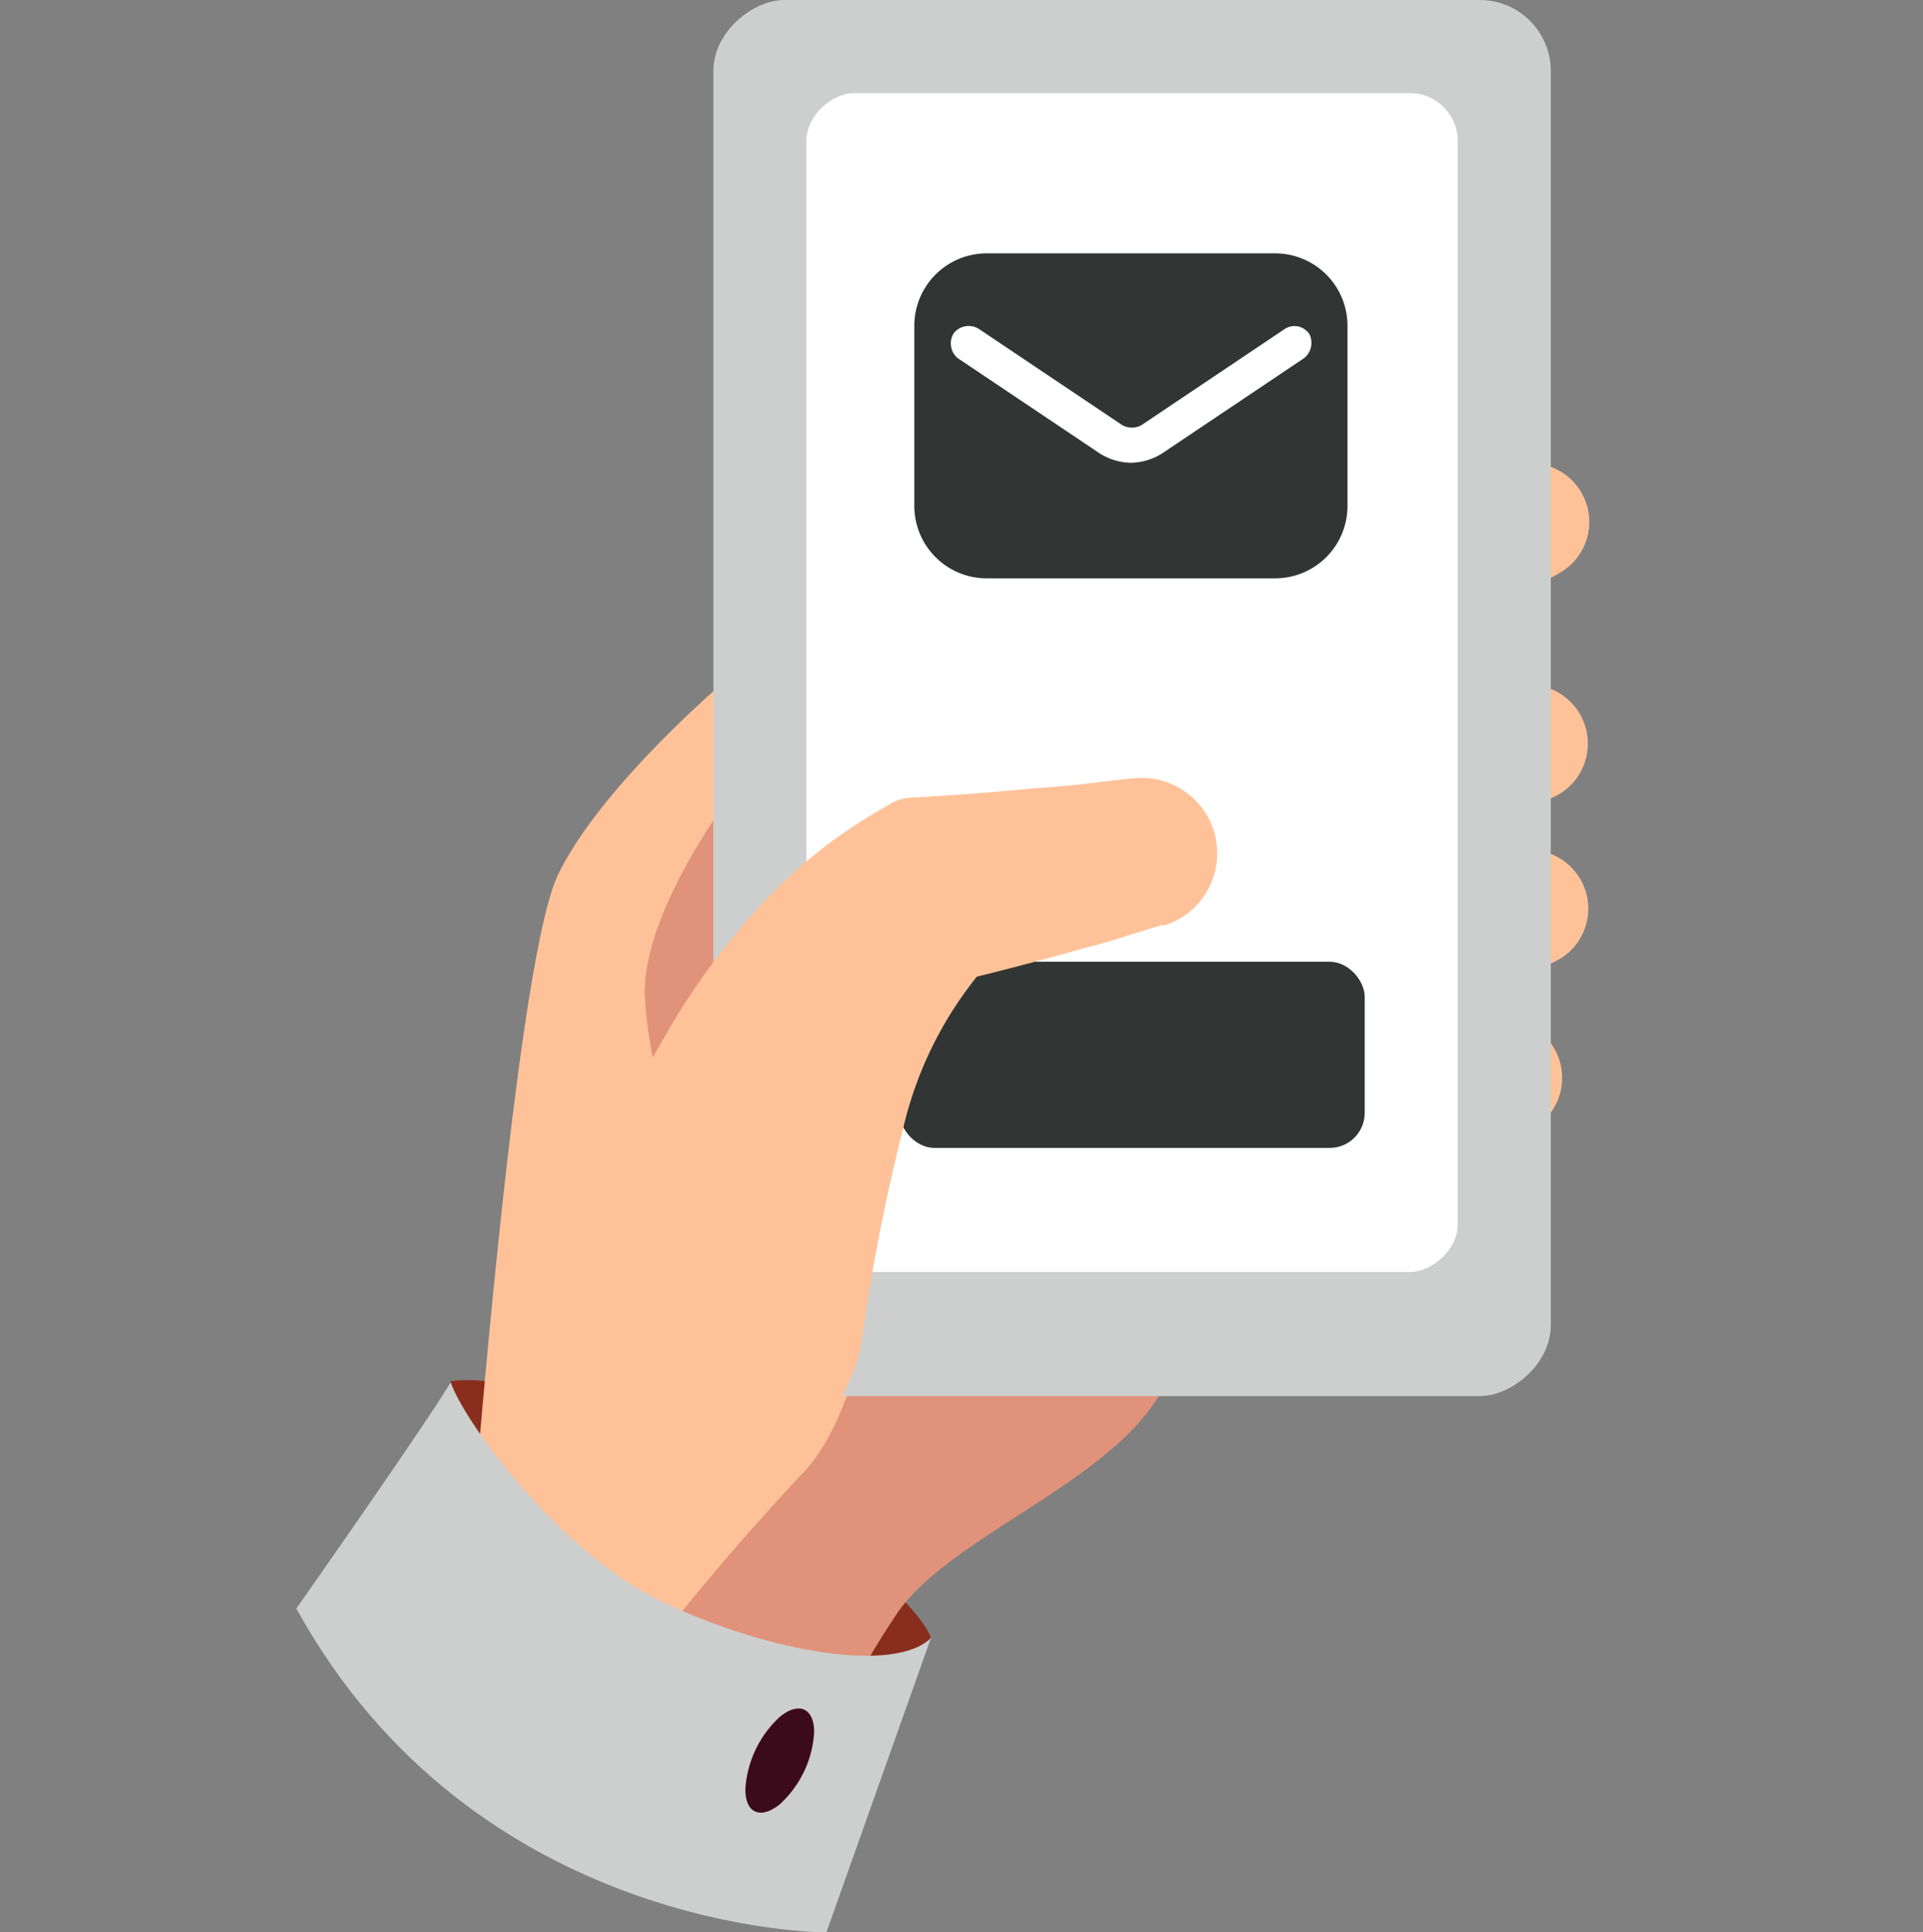 <svg xmlns="http://www.w3.org/2000/svg" width="108.19" height="108.687" viewBox="0 0 108.19 108.687"><rect x="0" y="0" width="108.19" height="108.687" fill="#808080" stroke="none"/><g transform="translate(-246 -261)"><g transform="translate(246 261)"><path d="M100.291,36.9,86.705,44.354a4.415,4.415,0,0,1-4.246-7.735,3.907,3.907,0,0,1,.577-.263l14.5-5.443a3.3,3.3,0,0,1,2.751,5.986Z" transform="translate(-12.616 -4.633)" fill="#ffc298"/><path d="M99.709,51.847,86.718,55.49a4.356,4.356,0,1,1-2.344-8.39,4.553,4.553,0,0,1,.662-.127l13.391-1.6a3.312,3.312,0,0,1,1.282,6.47Z" transform="translate(-12.747 -6.844)" fill="#ffc298"/><path d="M26.73,97.593l3.15-6.1s4.016-1.1,15,4.959S56.9,105.889,56.9,105.889s-2.547,5.095-3.855,5.095C49.58,111.23,32.555,101.253,26.73,97.593Z" transform="translate(-4.53 -13.794)" fill="#892e1d"/><path d="M98.563,62.421l-8.491-1.41,3.133-.569-5.214,2.785a3.312,3.312,0,0,1-3.7-5.451L88.781,54a3.15,3.15,0,0,1,2.972-.6h.127l8.219,2.6a3.3,3.3,0,0,1-1.537,6.4Z" transform="translate(-13.036 -8.035)" fill="#ffc298"/><path d="M97.879,74.041,84.751,75.909a3.889,3.889,0,1,1-1.1-7.7H84L97.25,67.52a3.295,3.295,0,0,1,.628,6.521Z" transform="translate(-12.615 -10.188)" fill="#ffc298"/><path d="M46.625,44.53s-7.413,6.139-9.96,11.37S31.57,96.029,31.57,96.029L50.7,107.305a44.613,44.613,0,0,1,5.095-10c3.2-4.466,12.737-7.54,15.114-13.025S67.921,50.644,68.031,49.82,46.625,44.53,46.625,44.53Z" transform="translate(-5.261 -6.719)" fill="#ffc298"/><path d="M49.355,50.76S42.9,58.665,43.326,63.989a27.019,27.019,0,0,0,2.361,9.145l6.36-12.125Z" transform="translate(-7.031 -7.659)" fill="#e1927a"/><path d="M56.453,79.677S56.029,90.6,51.91,94.715a141.752,141.752,0,0,0-9.79,11.641l10.189,6.02a44.612,44.612,0,0,1,5.095-10c3.2-4.466,12.737-7.54,15.114-13.025.8-1.868.7-6.351.238-11.489l-7.642.679Z" transform="translate(-6.852 -11.748)" fill="#e1927a"/><rect width="78.525" height="47.115" rx="4" transform="translate(87.25) rotate(90)" fill="#cdcfce"/><rect width="66.31" height="36.645" rx="2.7" transform="translate(82.015 5.235) rotate(90)" fill="#fff"/><path d="M20.22,104.287S28.015,93.18,28.9,91.55c.7,2.114,6.054,9.612,12.024,12.414s12.958,3.982,15,1.978L50.041,122.5s-19.725.1-29.821-18.214" transform="translate(-3.548 -13.813)" fill="#cdcfce"/><rect width="26.175" height="10.47" rx="1.97" transform="translate(50.605 54.095)" fill="#313534"/><path d="M71.426,59.792l-3.074.951-3.091.849c-2.072.569-4.152,1.1-6.266,1.588h0l2.411-.993A21.312,21.312,0,0,0,56.83,71.23a109.406,109.406,0,0,0-2.335,11.956,9.017,9.017,0,0,1-17.815-2.8,9.637,9.637,0,0,1,.713-2.344A119.809,119.809,0,0,1,43.864,65.3a40.512,40.512,0,0,1,4.73-6.368,28.021,28.021,0,0,1,6.428-5.307l1.078-.637a2.615,2.615,0,0,1,1.333-.357h0c2-.11,4.025-.263,6.046-.45l3.04-.255,2.989-.357h.17a4.246,4.246,0,0,1,1.749,8.287Z" transform="translate(-6.015 -7.775)" fill="#ffc298"/><path d="M53.842,114.5a5.944,5.944,0,0,1-1.944,4.067c-1.061.849-1.927.509-1.927-.849a6.046,6.046,0,0,1,1.927-4.067C52.976,112.763,53.842,113.145,53.842,114.5Z" transform="translate(-8.037 -17.076)" fill="#3b0b1b"/><rect width="108.19" height="108.19" transform="translate(0)" fill="none"/></g><g transform="translate(297.44 275.25)"><path d="M20.31,3H4.062A4.074,4.074,0,0,0,0,7.062V17.217a4.074,4.074,0,0,0,4.062,4.062H20.31a4.074,4.074,0,0,0,4.062-4.062V7.062A4.074,4.074,0,0,0,20.31,3Zm1.625,5.89-8.022,5.382a3.423,3.423,0,0,1-1.726.508,3.423,3.423,0,0,1-1.726-.508L2.437,8.89a1.074,1.074,0,0,1-.2-1.422,1.074,1.074,0,0,1,1.422-.2l8.022,5.382a1.1,1.1,0,0,0,1.117,0l8.022-5.382a1,1,0,0,1,1.422.3A1.108,1.108,0,0,1,21.934,8.89Z" transform="translate(0 -3)" fill="#313534"/></g></g></svg>